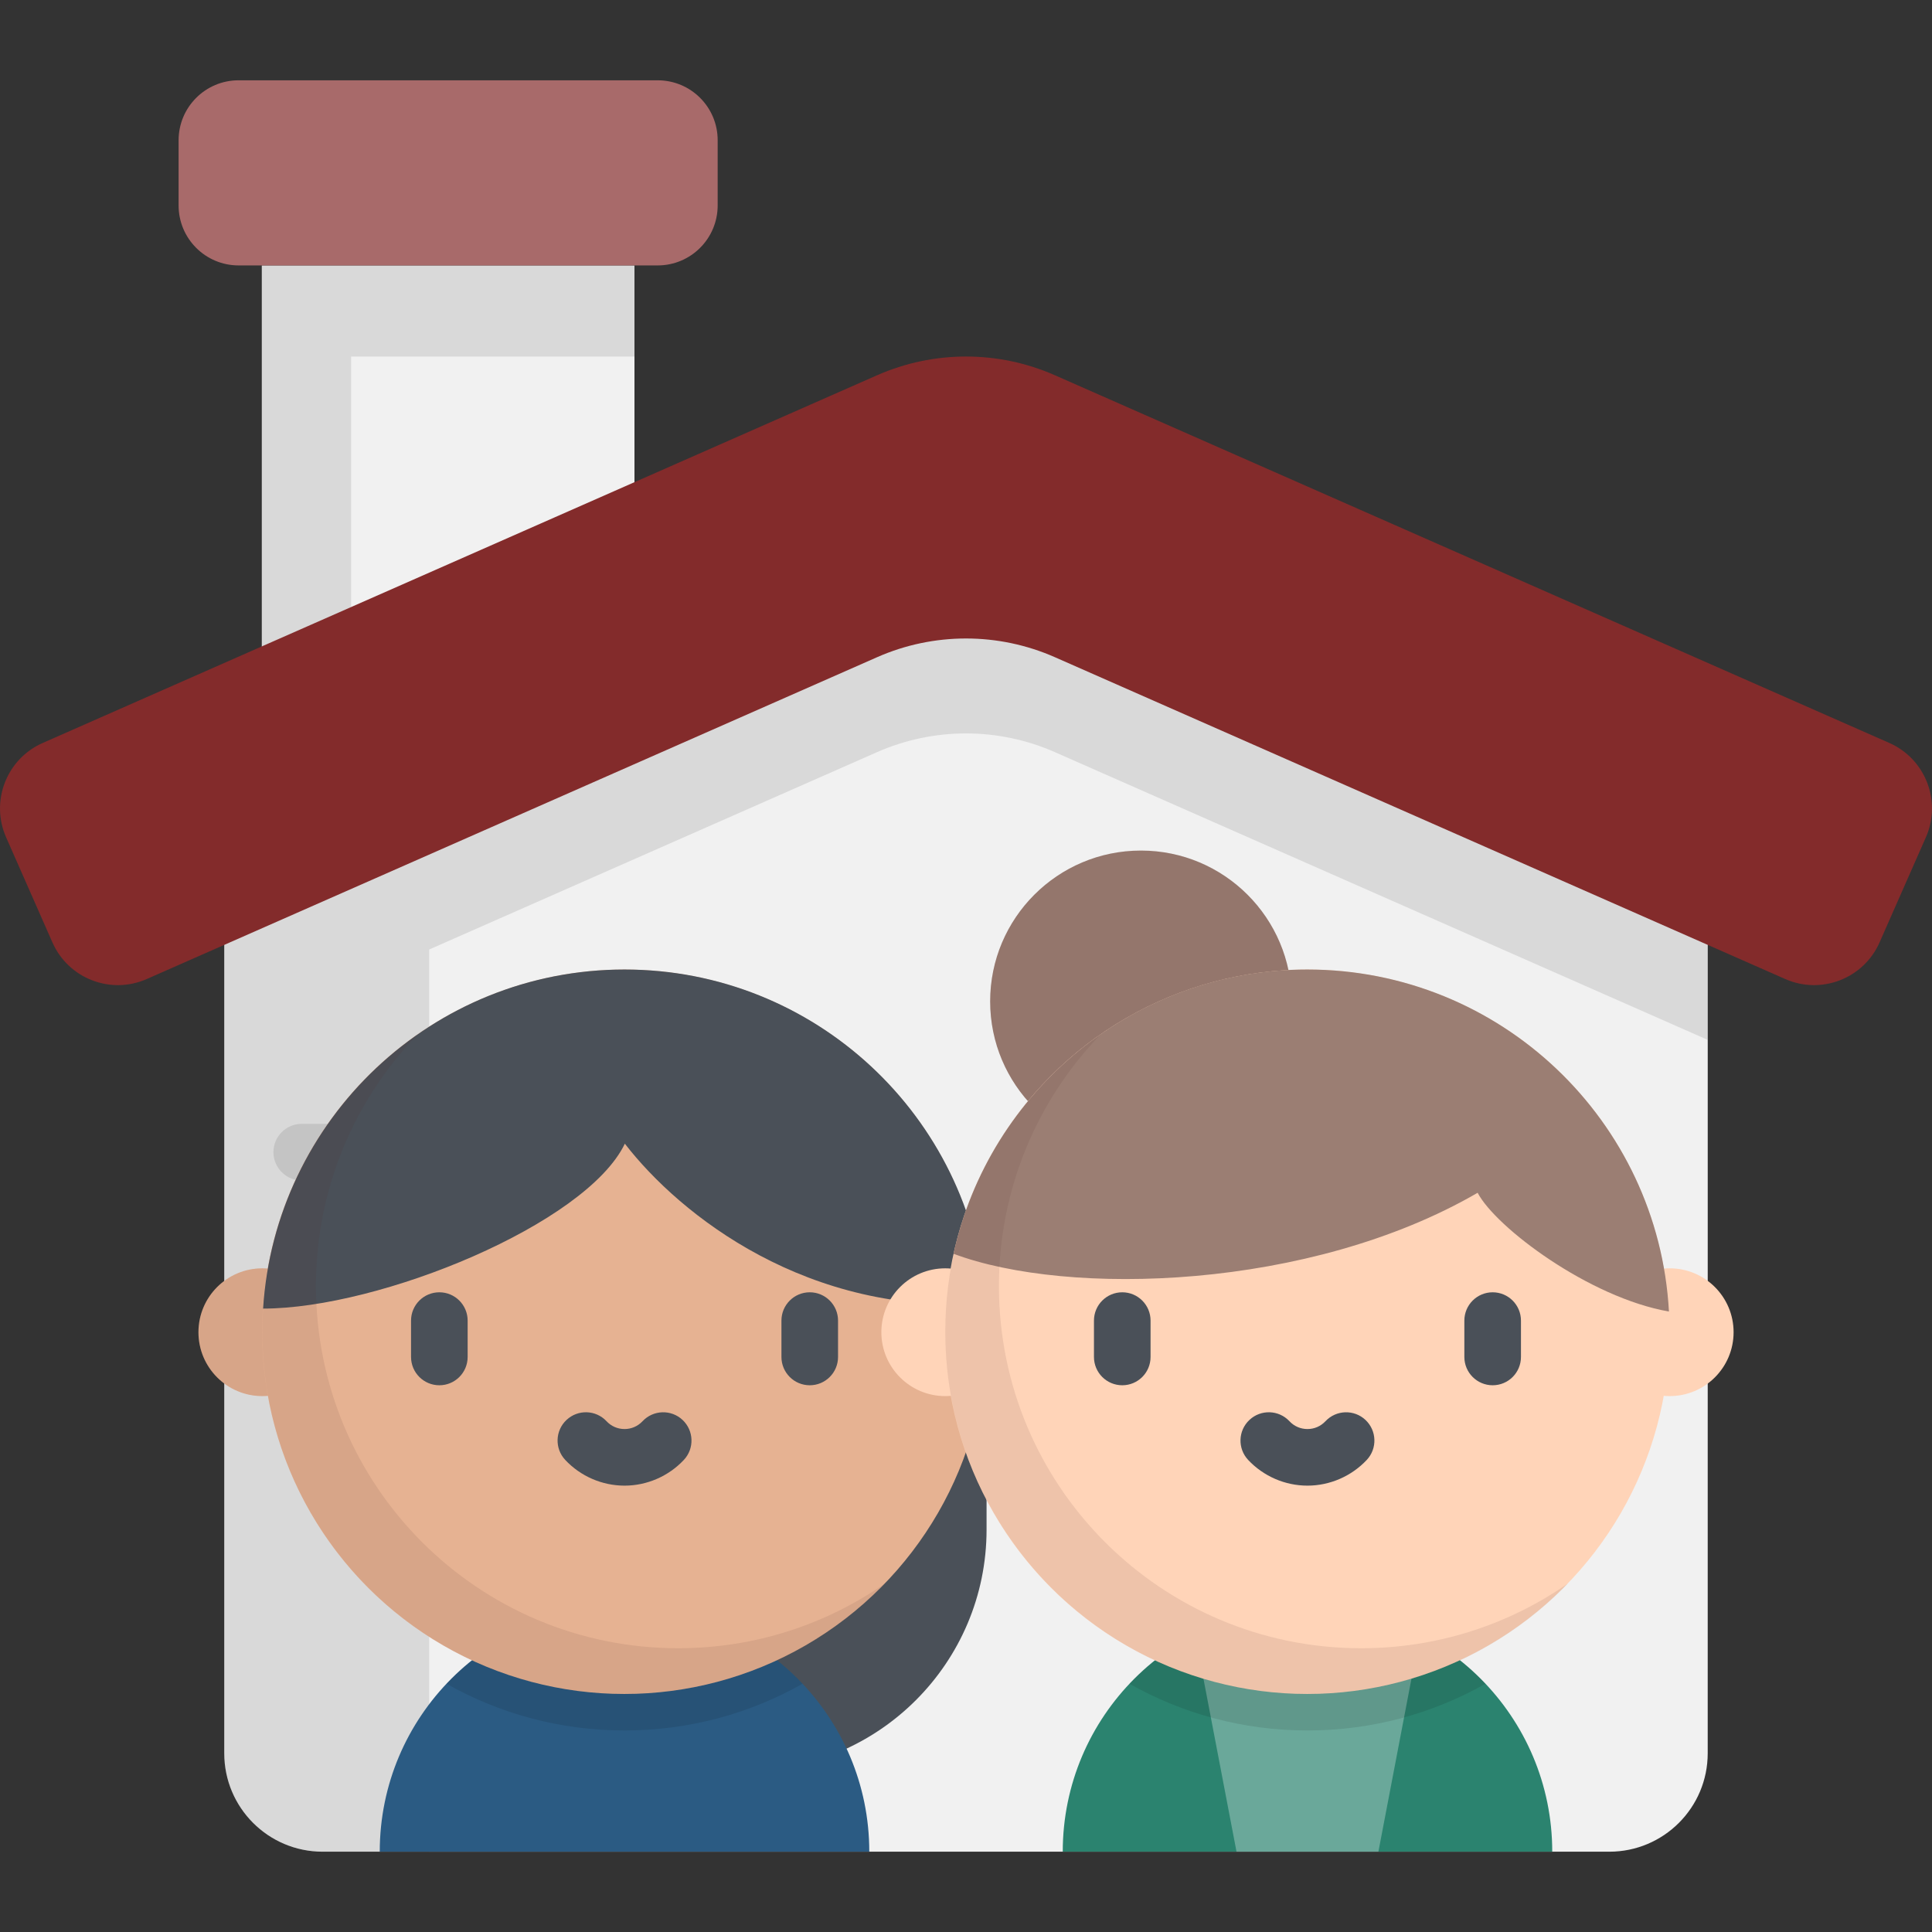<?xml version="1.0" encoding="utf-8"?>
<!-- Generator: Adobe Illustrator 23.0.1, SVG Export Plug-In . SVG Version: 6.00 Build 0)  -->
<svg version="1.1" id="Capa_1" xmlns="http://www.w3.org/2000/svg" xmlns:xlink="http://www.w3.org/1999/xlink" x="0px" y="0px"
	 viewBox="0 0 512 512" style="enable-background:new 0 0 512 512;" xml:space="preserve">
<rect x="0" y="0" width="512" height="512" fill="#333333" stroke="none"/>
<style type="text/css">
	.st0{fill:#F1F1F1;}
	.st1{opacity:0.1;enable-background:new    ;}
	.st2{fill:#A86A6A;}
	.st3{opacity:0.1;}
	.st4{fill:#832B2B;}
	.st5{fill:#4A5058;}
	.st6{fill:#2B5B83;}
	.st7{fill:#E6B292;}
	.st8{opacity:0.1;fill:#513130;enable-background:new    ;}
	.st9{fill:#9B7E73;}
	.st10{fill:#2B836F;}
	.st11{opacity:0.3;fill:#FFFFFF;enable-background:new    ;}
	.st12{fill:#FFD4B8;}
</style>
<rect x="69.38" y="70.35" class="st0" width="98.76" height="125.48"/>
<polygon class="st1" points="69.38,70.35 69.38,195.83 93.05,195.83 93.05,94.49 168.14,94.49 168.14,70.35 "/>
<path class="st2" d="M174.29,21.28H63.23c-8.78,0-15.9,7.12-15.9,15.9v17.26c0,8.78,7.12,15.9,15.9,15.9h111.06
	c8.78,0,15.9-7.12,15.9-15.9V37.18C190.2,28.4,183.08,21.28,174.29,21.28z"/>
<path class="st0" d="M452.57,219.25L256,131.61L59.43,219.25v245.39c0,14.4,11.67,26.08,26.07,26.08h340.98
	c14.4,0,26.08-11.67,26.08-26.08L452.57,219.25L452.57,219.25z"/>
<g class="st3">
	<path d="M408.93,394.12h-43.64c-4.14,0-7.5-3.36-7.5-7.5s3.36-7.5,7.5-7.5h43.64c4.14,0,7.5,3.36,7.5,7.5
		S413.07,394.12,408.93,394.12z"/>
	<path d="M408.93,367.27h-43.64c-4.14,0-7.5-3.36-7.5-7.5s3.36-7.5,7.5-7.5h43.64c4.14,0,7.5,3.36,7.5,7.5
		C416.43,363.91,413.07,367.27,408.93,367.27z"/>
	<path d="M387.11,394.12c-4.14,0-7.5-3.36-7.5-7.5v-26.85c0-4.14,3.36-7.5,7.5-7.5s7.5,3.36,7.5,7.5v26.85
		C394.61,390.76,391.25,394.12,387.11,394.12z"/>
</g>
<g class="st3">
	<path d="M123.6,339.68H79.96c-4.14,0-7.5-3.36-7.5-7.5s3.36-7.5,7.5-7.5h43.64c4.14,0,7.5,3.36,7.5,7.5
		C131.1,336.33,127.75,339.68,123.6,339.68z"/>
	<path d="M141.33,312.83H79.96c-4.14,0-7.5-3.36-7.5-7.5s3.36-7.5,7.5-7.5h61.37c4.14,0,7.5,3.36,7.5,7.5
		S145.48,312.83,141.33,312.83z"/>
	<path d="M101.78,339.68c-4.14,0-7.5-3.36-7.5-7.5v-26.85c0-4.14,3.36-7.5,7.5-7.5s7.5,3.36,7.5,7.5v26.85
		C109.28,336.33,105.93,339.68,101.78,339.68z"/>
	<path d="M123.6,312.83c-4.14,0-7.5-3.36-7.5-7.5v-26.85c0-4.14,3.36-7.5,7.5-7.5s7.5,3.36,7.5,7.5v26.85
		C131.1,309.47,127.75,312.83,123.6,312.83z"/>
</g>
<path class="st1" d="M256,131.61L59.43,219.25v245.39c0,14.4,11.67,26.08,26.07,26.08h28.24V251.63l118.68-52.3
	c15.02-6.62,32.13-6.62,47.14,0l172.99,76.24v-56.31L256,131.61z"/>
<path class="st4" d="M473.1,259.45l-193.53-85.28c-15.02-6.62-32.13-6.62-47.14,0L38.9,259.45c-9.59,4.23-20.79-0.12-25.01-9.71
	L1.62,221.9c-4.23-9.59,0.12-20.79,9.71-25.01l221.1-97.44c15.02-6.62,32.13-6.62,47.14,0l221.1,97.43
	c9.59,4.23,13.94,15.42,9.71,25.01l-12.27,27.84C493.89,259.33,482.69,263.68,473.1,259.45z"/>
<path class="st5" d="M165.64,469.29h31.87c35.31,0,63.94-28.63,63.94-63.94v-52.42h-95.81L165.64,469.29L165.64,469.29z"/>
<path class="st6" d="M230.37,490.72c0-35.82-29.04-64.86-64.87-64.86l0,0c-35.82,0-64.86,29.04-64.86,64.86H230.37z"/>
<path class="st1" d="M165.51,425.86L165.51,425.86c-18.59,0-35.35,7.82-47.18,20.35c13.93,7.88,30.03,12.38,47.18,12.38
	s33.24-4.5,47.18-12.38C200.86,433.68,184.1,425.86,165.51,425.86z"/>
<circle class="st7" cx="69.52" cy="353.05" r="16.93"/>
<circle class="st8" cx="69.52" cy="353.05" r="16.93"/>
<g>
	<circle class="st7" cx="261.5" cy="353.05" r="16.93"/>
	<circle class="st7" cx="165.46" cy="352.93" r="95.99"/>
</g>
<path class="st5" d="M165.51,256.93c-50.96,0-92.63,39.7-95.79,89.86c30.93,0,85.63-22.37,95.87-43.7
	c14.64,18.96,48.6,45.79,95.62,42.28C257.36,295.89,215.98,256.93,165.51,256.93z"/>
<path class="st8" d="M179.73,436.8c-53.01,0-95.99-42.98-95.99-95.99c0-25.91,10.27-49.42,26.96-66.69
	c-24.89,17.34-41.18,46.17-41.18,78.81c0,53.02,42.98,95.99,95.99,95.99c27.1,0,51.58-11.24,69.03-29.3
	C219,430.45,200.11,436.8,179.73,436.8z"/>
<g>
	<path class="st5" d="M116.43,367.11c-4.14,0-7.5-3.36-7.5-7.5v-9.64c0-4.14,3.36-7.5,7.5-7.5s7.5,3.36,7.5,7.5v9.64
		C123.93,363.76,120.57,367.11,116.43,367.11z"/>
	<path class="st5" d="M214.59,367.11c-4.14,0-7.5-3.36-7.5-7.5v-9.64c0-4.14,3.36-7.5,7.5-7.5s7.5,3.36,7.5,7.5v9.64
		C222.09,363.76,218.73,367.11,214.59,367.11z"/>
	<path class="st5" d="M165.51,393.71c-5.93,0-11.66-2.48-15.72-6.82c-2.83-3.02-2.68-7.77,0.35-10.6s7.77-2.68,10.6,0.35
		c1.25,1.34,2.95,2.07,4.77,2.07s3.52-0.74,4.77-2.07c2.83-3.02,7.58-3.18,10.6-0.35c3.02,2.83,3.18,7.58,0.35,10.6
		C177.17,391.22,171.44,393.71,165.51,393.71z"/>
</g>
<circle class="st9" cx="302.36" cy="265.37" r="39.96"/>
<circle class="st8" cx="302.36" cy="265.37" r="39.96"/>
<path class="st10" d="M411.36,490.72c0-35.82-29.04-64.86-64.86-64.86l0,0c-35.82,0-64.86,29.04-64.86,64.86H411.36z"/>
<path class="st11" d="M346.49,425.86L346.49,425.86c-10.75,0-20.88,2.63-29.81,7.26l11.01,57.6h37.6l11.01-57.6
	C367.38,428.49,357.24,425.86,346.49,425.86z"/>
<path class="st1" d="M346.49,425.86L346.49,425.86c-18.59,0-35.35,7.82-47.18,20.35c13.93,7.88,30.03,12.38,47.18,12.38
	s33.24-4.5,47.18-12.38C381.84,433.68,365.08,425.86,346.49,425.86z"/>
<g>
	<circle class="st12" cx="250.5" cy="353.05" r="16.93"/>
	<circle class="st12" cx="442.49" cy="353.05" r="16.93"/>
	<circle class="st12" cx="346.44" cy="352.93" r="95.99"/>
</g>
<path class="st9" d="M346.45,256.93c-45.92,0-84.3,32.25-93.76,75.33c30.36,11.41,94.43,9.65,138.9-16.16
	c4.76,9.14,29.54,27.79,50.7,31.47C439.51,297.05,397.66,256.93,346.45,256.93z"/>
<path class="st8" d="M360.72,436.8c-53.01,0-95.99-42.98-95.99-95.99c0-25.91,10.27-49.42,26.96-66.69
	c-24.89,17.34-41.18,46.17-41.18,78.81c0,53.02,42.98,95.99,95.99,95.99c27.1,0,51.58-11.24,69.03-29.3
	C399.99,430.45,381.1,436.8,360.72,436.8z"/>
<g>
	<path class="st5" d="M297.41,367.11c-4.14,0-7.5-3.36-7.5-7.5v-9.64c0-4.14,3.36-7.5,7.5-7.5s7.5,3.36,7.5,7.5v9.64
		C304.91,363.76,301.55,367.11,297.41,367.11z"/>
	<path class="st5" d="M395.57,367.11c-4.14,0-7.5-3.36-7.5-7.5v-9.64c0-4.14,3.36-7.5,7.5-7.5s7.5,3.36,7.5,7.5v9.64
		C403.07,363.76,399.71,367.11,395.57,367.11z"/>
	<path class="st5" d="M346.49,393.71c-5.93,0-11.66-2.48-15.72-6.82c-2.83-3.02-2.68-7.77,0.35-10.6c3.02-2.83,7.77-2.68,10.6,0.35
		c1.25,1.34,2.95,2.07,4.77,2.07c1.83,0,3.52-0.74,4.77-2.07c2.83-3.02,7.58-3.18,10.6-0.35c3.02,2.83,3.18,7.58,0.35,10.6
		C358.15,391.22,352.42,393.71,346.49,393.71z"/>
</g>
</svg>

